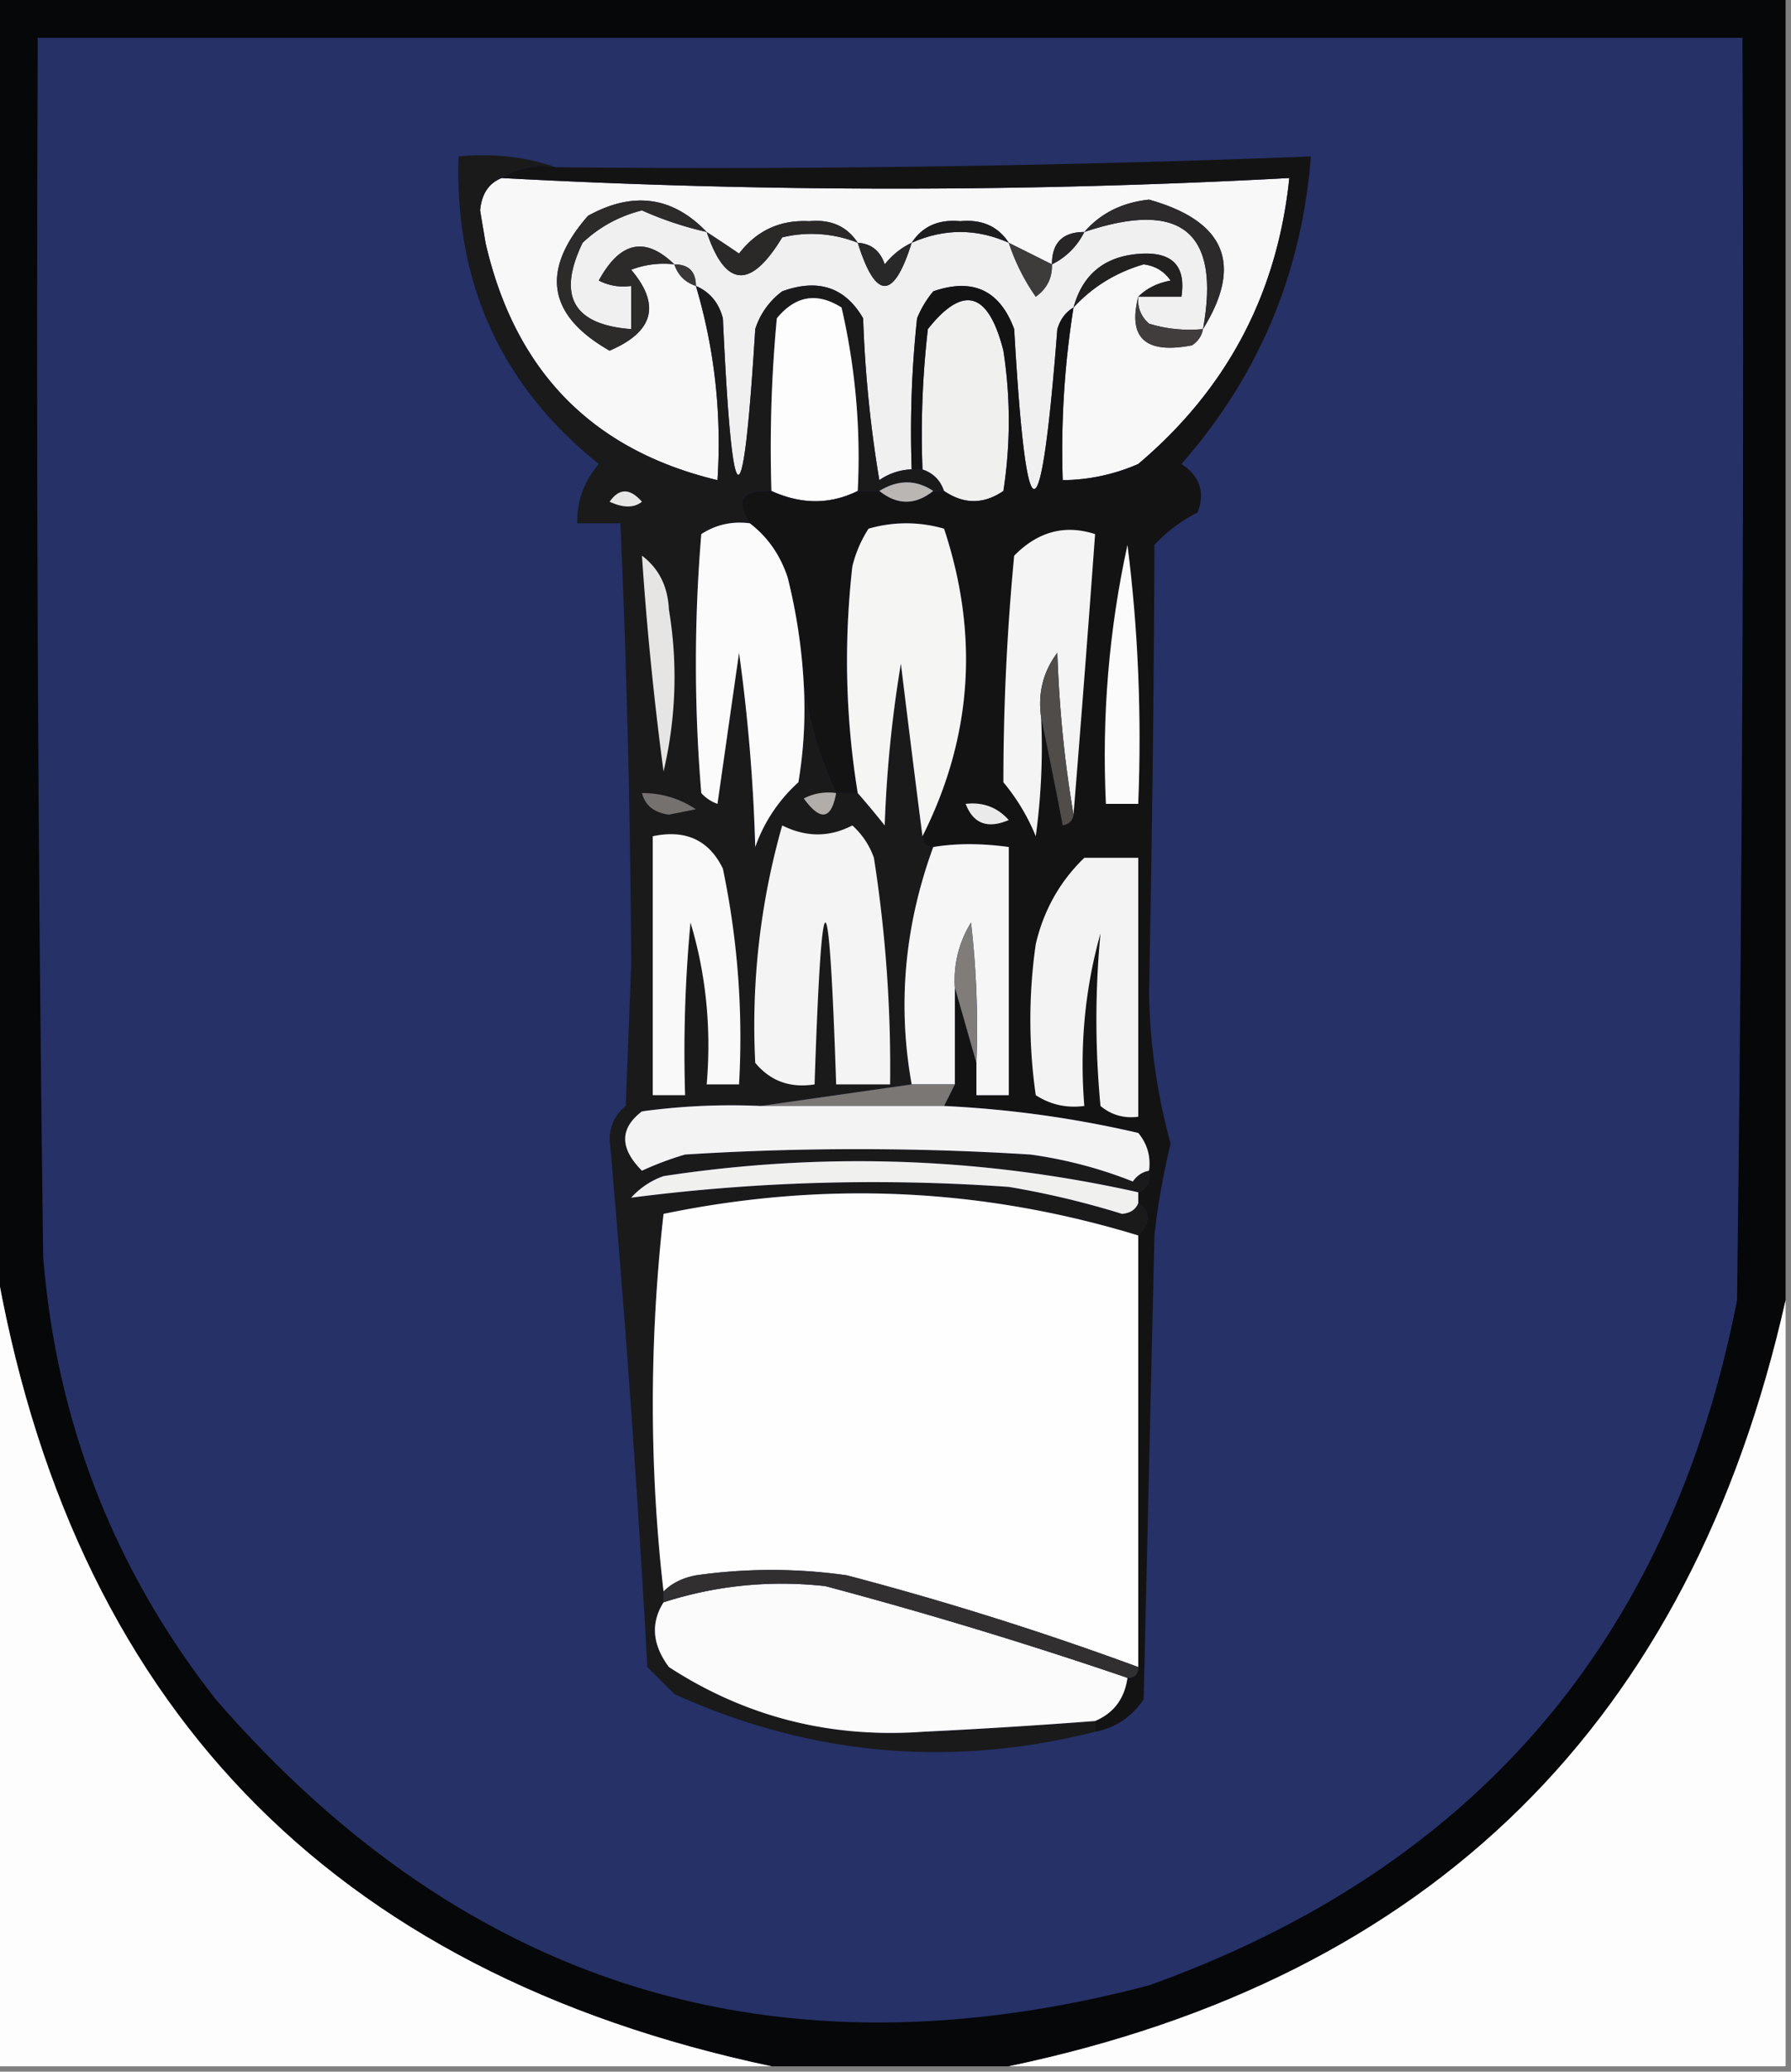 <svg xmlns="http://www.w3.org/2000/svg" width="166" height="192" style="shape-rendering:geometricPrecision;text-rendering:geometricPrecision;image-rendering:optimizeQuality;fill-rule:evenodd;clip-rule:evenodd"><rect width="100%" height="100%" fill="#808080" stroke="none"/><path style="opacity:1" fill="#060709" d="M-.5-.5h166v121c-8.793 39.127-32.793 62.794-72 71h-22c-41.033-8.698-65.033-33.698-72-75V-.5z"/><path style="opacity:1" fill="#253167" d="M3.5 3.5h158c.167 39.001 0 78.001-.5 117-6.161 31.499-24.328 52.666-54.5 63.5-34.464 9.065-63.297.231-86.5-26.5-9.428-12.021-14.76-25.688-16-41-.5-37.665-.667-75.332-.5-113z"/><path style="opacity:1" fill="#f9f8f8" d="M46.5 16.5a678.481 678.481 0 0 0 73 0c-1.106 10.711-5.772 19.545-14 26.5a17.758 17.758 0 0 1-7 1.5 84.022 84.022 0 0 1 1-16c1.762-1.917 3.929-3.25 6.5-4 1.059.13 1.892.63 2.5 1.5-1.237.232-2.237.732-3 1.5-.986 3.842.681 5.342 5 4.5.556-.383.889-.883 1-1.5 3.732-6.013 2.065-10.013-5-12-2.487.259-4.487 1.259-6 3-2 0-3 1-3 3l-4-2c-.992-1.526-2.492-2.193-4.5-2-2.008-.193-3.508.474-4.5 2-.958.453-1.792 1.12-2.5 2-.417-1.256-1.25-1.923-2.5-2-.992-1.526-2.492-2.193-4.5-2-2.693-.14-4.86.86-6.5 3a186.2 186.2 0 0 0-3-2c-3.165-3.303-6.832-3.803-11-1.5-4.42 5.058-3.753 9.225 2 12.5 4.089-1.748 4.755-4.248 2-7.5a8.434 8.434 0 0 1 4-.5c.333 1 1 1.667 2 2 1.733 5.846 2.4 11.846 2 18-11.608-2.777-18.775-10.11-21.5-22l-.5-3c.14-1.53.806-2.53 2-3z"/><path style="opacity:1" fill="#f1f0f0" d="M65.5 21.5c1.74 5.172 4.073 5.339 7 .5a11.596 11.596 0 0 1 7 .5c1.667 5.333 3.333 5.333 5 0 3-1.333 6-1.333 9 0a19.16 19.16 0 0 0 2.5 5c1.039-.744 1.539-1.744 1.5-3a6.541 6.541 0 0 0 3-3c8.975-3.01 12.642-.01 11 9a12.935 12.935 0 0 1-5-.5c-.752-.67-1.086-1.504-1-2.5h4c.423-2.743-.744-4.076-3.5-4-3.455.13-5.622 1.796-6.5 5-.722.418-1.222 1.084-1.5 2-1.534 19.768-2.868 19.768-4 0-1.334-3.604-3.834-4.771-7.5-3.5a9.468 9.468 0 0 0-1.5 2.5 98.433 98.433 0 0 0-.5 14 5.576 5.576 0 0 0-3 1 114.674 114.674 0 0 1-1.5-15c-1.666-2.879-4.166-3.712-7.5-2.5a6.975 6.975 0 0 0-2.5 3.5c-1.122 18.337-2.122 18.004-3-1-.377-1.442-1.21-2.442-2.5-3 0-1.333-.667-2-2-2-2.7-2.622-5.034-2.122-7 1.5.948.483 1.948.65 3 .5v4c-5.372-.406-6.872-3.073-4.5-8 1.552-1.466 3.386-2.466 5.5-3 1.95.872 3.95 1.539 6 2z"/><path style="opacity:1" fill="#2c2a2a" d="M111.5 30.5c1.642-9.01-2.025-12.01-11-9 1.513-1.741 3.513-2.741 6-3 7.065 1.987 8.732 5.987 5 12z"/><path style="opacity:1" fill="#1a1a1b" d="M51.5 15.5c-1.915-.284-3.581.049-5 1-1.194.47-1.86 1.47-2 3l.5 3c2.725 11.89 9.892 19.223 21.5 22 .4-6.154-.267-12.154-2-18 1.29.558 2.123 1.558 2.5 3 .878 19.004 1.878 19.337 3 1a6.975 6.975 0 0 1 2.5-3.5c3.334-1.212 5.834-.379 7.5 2.5.171 5.033.671 10.033 1.5 15a5.576 5.576 0 0 1 3-1h1c1 .333 1.667 1 2 2h-1c-1.6-1.062-3.266-1.062-5 0h-2a61.531 61.531 0 0 0-1.5-17c-2.267-1.435-4.267-1.102-6 1-.5 5.323-.666 10.656-.5 16-2.748-.098-3.414.902-2 3-1.644-.214-3.144.12-4.5 1-.667 8-.667 16 0 24 .414.457.914.79 1.5 1l2-14a164.18 164.18 0 0 1 1.5 18 14.582 14.582 0 0 1 4-6c.498-2.982.665-5.982.5-9a36.152 36.152 0 0 0 3 10h2c.815.93 1.648 1.93 2.5 3 .171-5.033.671-10.033 1.5-15 .667 5.485 1.334 10.819 2 16 0 .667.333 1 1 1-2.662 7.28-3.329 14.614-2 22l-14 2a60.93 60.93 0 0 0-11 .5c-2.075 1.581-2.075 3.415 0 5.5a28.907 28.907 0 0 1 4-1.5 256.122 256.122 0 0 1 32 0 40.703 40.703 0 0 1 9.5 2.5c.383-.556.883-.889 1.5-1 .172.992-.162 1.658-1 2-14.557-3.252-29.224-3.752-44-1.5a7.292 7.292 0 0 0-3 2c11.54-1.495 23.206-1.828 35-1a80.222 80.222 0 0 1 10.5 2.5c.765-.07 1.265-.403 1.5-1 1.125.848 1.125 1.848 0 3-14.467-4.415-29.134-5.082-44-2-1.324 11.827-1.324 23.493 0 35v1c-1.209 1.935-1.042 3.935.5 6 7.086 4.604 14.919 6.604 23.5 6a578.74 578.74 0 0 0 16-1v1c-13.418 3.375-26.418 2.208-39-3.5l-2.5-2.5a1522.554 1522.554 0 0 0-3.5-49c.056-1.237.556-2.237 1.5-3l.5-13c-.064-13.644-.397-27.31-1-41h-4c-.028-2.082.639-3.916 2-5.5-9.035-7.243-13.368-16.743-13-28.5 3.213-.31 6.213.023 9 1z"/><path style="opacity:1" fill="#1e1d1d" d="M93.5 22.5c-3-1.333-6-1.333-9 0 .992-1.526 2.492-2.193 4.5-2 2.008-.193 3.508.474 4.5 2z"/><path style="opacity:1" fill="#2a2928" d="M79.5 22.5a11.596 11.596 0 0 0-7-.5c-2.927 4.839-5.26 4.672-7-.5a186.2 186.2 0 0 1 3 2c1.64-2.14 3.807-3.14 6.5-3 2.008-.193 3.508.474 4.5 2z"/><path style="opacity:1" fill="#272525" d="M100.5 21.5a6.541 6.541 0 0 1-3 3c0-2 1-3 3-3z"/><path style="opacity:1" fill="#3a3736" d="M62.5 24.5c1.333 0 2 .667 2 2-1-.333-1.667-1-2-2z"/><path style="opacity:1" fill="#3e3c3b" d="m93.5 22.5 4 2c.039 1.256-.461 2.256-1.5 3a19.16 19.16 0 0 1-2.5-5z"/><path style="opacity:1" fill="#282829" d="M79.5 22.5c1.25.077 2.083.744 2.5 2 .708-.88 1.542-1.547 2.5-2-1.667 5.333-3.333 5.333-5 0z"/><path style="opacity:1" fill="#222120" d="M105.5 27.5c.763-.768 1.763-1.268 3-1.5-.608-.87-1.441-1.37-2.5-1.5-2.571.75-4.738 2.083-6.5 4 .878-3.204 3.045-4.87 6.5-5 2.756-.076 3.923 1.257 3.5 4h-4z"/><path style="opacity:1" fill="#fdfdfd" d="M79.5 45.5c-2.561 1.267-5.228 1.267-8 0-.166-5.344 0-10.677.5-16 1.733-2.102 3.733-2.435 6-1a61.531 61.531 0 0 1 1.5 17z"/><path style="opacity:1" fill="#f0f0ef" d="M87.5 45.5c-.333-1-1-1.667-2-2-.166-4.346.001-8.68.5-13 3.278-4.14 5.612-3.473 7 2a42.498 42.498 0 0 1 0 13c-1.828 1.252-3.661 1.252-5.5 0z"/><path style="opacity:1" fill="#141314" d="M101.5 160.5v-1c1.729-.736 2.729-2.07 3-4 .667 0 1-.333 1-1v-40c1.125-1.152 1.125-2.152 0-3v-1c.838-.342 1.172-1.008 1-2 .17-1.322-.163-2.489-1-3.5a100.53 100.53 0 0 0-18-2.5l1-2v-9l2 7v3h3v-23c-2.54-.35-4.874-.35-7 0-.667 0-1-.333-1-1 4.602-9.135 5.268-18.635 2-28.5a12.5 12.5 0 0 0-7 0 11.362 11.362 0 0 0-1.5 3.5c-.794 7.08-.628 14.08.5 21h-2a36.152 36.152 0 0 1-3-10 52.078 52.078 0 0 0-1.5-10c-.697-2.084-1.864-3.751-3.5-5-1.414-2.098-.748-3.098 2-3 2.772 1.267 5.439 1.267 8 0h2c1.667 1.333 3.333 1.333 5 0h1c1.839 1.252 3.672 1.252 5.5 0a42.498 42.498 0 0 0 0-13c-1.388-5.473-3.722-6.14-7-2a84.938 84.938 0 0 0-.5 13h-1c-.166-4.678 0-9.345.5-14a9.468 9.468 0 0 1 1.5-2.5c3.666-1.271 6.166-.104 7.5 3.5 1.132 19.768 2.466 19.768 4 0 .278-.916.778-1.582 1.5-2a84.022 84.022 0 0 0-1 16 17.758 17.758 0 0 0 7-1.5c8.228-6.955 12.894-15.789 14-26.5a678.481 678.481 0 0 1-73 0c1.419-.951 3.085-1.284 5-1 23.348.235 46.68-.099 70-1-.846 10.855-4.846 20.355-12 28.5 1.711 1.133 2.211 2.633 1.5 4.5a13.908 13.908 0 0 0-4 3 2586.813 2586.813 0 0 1-.5 41.5 56.415 56.415 0 0 0 2 14 65.81 65.81 0 0 0-1.5 8.5l-1 43c-1.129 1.641-2.629 2.641-4.5 3z"/><path style="opacity:1" fill="#2d2b2a" d="M65.5 21.5a31.697 31.697 0 0 1-6-2c-2.114.534-3.948 1.534-5.5 3-2.372 4.927-.872 7.594 4.5 8v-4a4.932 4.932 0 0 1-3-.5c1.966-3.622 4.3-4.122 7-1.5a8.434 8.434 0 0 0-4 .5c2.755 3.252 2.089 5.752-2 7.5-5.753-3.275-6.42-7.442-2-12.5 4.168-2.303 7.835-1.803 11 1.5z"/><path style="opacity:1" fill="#403d3c" d="M105.5 27.5c-.086.996.248 1.83 1 2.5 1.634.494 3.301.66 5 .5-.111.617-.444 1.117-1 1.5-4.319.842-5.986-.658-5-4.5z"/><path style="opacity:1" fill="#e7e7e6" d="M56.5 46.5c.886-1.276 1.886-1.276 3 0-.733.587-1.733.587-3 0z"/><path style="opacity:1" fill="#b9b6b4" d="M86.5 45.5c-1.667 1.333-3.333 1.333-5 0 1.734-1.062 3.4-1.062 5 0z"/><path style="opacity:1" fill="#fbfbfb" d="M69.5 48.5c1.636 1.249 2.803 2.916 3.5 5a52.078 52.078 0 0 1 1.5 10 40.936 40.936 0 0 1-.5 9 14.582 14.582 0 0 0-4 6 164.18 164.18 0 0 0-1.5-18l-2 14a3.646 3.646 0 0 1-1.5-1c-.667-8-.667-16 0-24 1.356-.88 2.856-1.214 4.5-1z"/><path style="opacity:1" fill="#f5f5f4" d="M85.5 77.5a2316.292 2316.292 0 0 1-2-16 114.674 114.674 0 0 0-1.5 15 81.718 81.718 0 0 0-2.5-3c-1.128-6.92-1.294-13.92-.5-21 .31-1.266.81-2.433 1.5-3.5a12.5 12.5 0 0 1 7 0c3.268 9.865 2.602 19.365-2 28.5z"/><path style="opacity:1" fill="#f5f4f4" d="M99.5 75.5c-.826-4.817-1.326-9.817-1.5-15-1.319 1.75-1.819 3.75-1.5 6a60.94 60.94 0 0 1-.5 11 18.941 18.941 0 0 0-3-5c-.001-6.99.332-13.99 1-21 2.203-2.241 4.703-2.908 7.5-2a3121.61 3121.61 0 0 1-2 26z"/><path style="opacity:1" fill="#fbfbfb" d="M104.5 50.5c.992 7.816 1.326 15.816 1 24h-3c-.385-8.142.282-16.142 2-24z"/><path style="opacity:1" fill="#e6e5e4" d="M59.5 51.5c1.567 1.18 2.4 2.847 2.5 5a38.06 38.06 0 0 1-.5 15 304.248 304.248 0 0 1-2-20z"/><path style="opacity:1" fill="#4f4c4a" d="M99.5 75.5c-.06.543-.393.876-1 1a625.46 625.46 0 0 0-2-10c-.319-2.25.181-4.25 1.5-6 .174 5.183.674 10.183 1.5 15z"/><path style="opacity:1" fill="#74716f" d="M59.5 73.5c1.808-.009 3.475.491 5 1.5l-2.5.5c-1.376-.184-2.209-.85-2.5-2z"/><path style="opacity:1" fill="#b0adab" d="M77.5 73.5c-.447 2.473-1.447 2.64-3 .5a4.932 4.932 0 0 1 3-.5z"/><path style="opacity:1" fill="#ebeaea" d="M89.5 74.5c1.603-.188 2.937.312 4 1.5-1.963.844-3.296.344-4-1.5z"/><path style="opacity:1" fill="#f5f4f4" d="M72.5 76.5c2.213 1.105 4.38 1.105 6.5 0a7.291 7.291 0 0 1 2 3 125.843 125.843 0 0 1 1.5 21h-5c-.667-20-1.333-20-2 0-2.266.359-4.1-.308-5.5-2a67.717 67.717 0 0 1 2.5-22z"/><path style="opacity:1" fill="#f9f9f9" d="M60.5 77.5c3.047-.645 5.213.355 6.5 3a76.368 76.368 0 0 1 1.5 20h-3c.442-5.191-.058-10.191-1.5-15-.5 5.323-.666 10.656-.5 16h-3v-24z"/><path style="opacity:1" fill="#f7f6f6" d="M90.5 98.5a84.938 84.938 0 0 0-.5-13 10.1 10.1 0 0 0-1.5 6v9h-4c-1.329-7.386-.662-14.72 2-22 2.126-.35 4.46-.35 7 0v23h-3v-3z"/><path style="opacity:1" fill="#f4f3f3" d="M100.5 79.5h5v24c-1.322.17-2.489-.163-3.5-1a84.676 84.676 0 0 1 0-16c-1.446 5.145-1.946 10.479-1.5 16-1.644.214-3.144-.12-4.5-1a49.248 49.248 0 0 1 0-14c.738-3.148 2.238-5.815 4.5-8z"/><path style="opacity:1" fill="#807c79" d="m90.5 98.5-2-7a10.1 10.1 0 0 1 1.5-6c.499 4.32.666 8.654.5 13z"/><path style="opacity:1" fill="#7b7774" d="M84.5 100.5h4l-1 2h-17l14-2z"/><path style="opacity:1" fill="#f4f3f3" d="M70.5 102.5h17a100.53 100.53 0 0 1 18 2.5c.837 1.011 1.17 2.178 1 3.5-.617.111-1.117.444-1.5 1a40.703 40.703 0 0 0-9.5-2.5 256.122 256.122 0 0 0-32 0 28.907 28.907 0 0 0-4 1.5c-2.075-2.085-2.075-3.919 0-5.5a60.93 60.93 0 0 1 11-.5z"/><path style="opacity:1" fill="#f0f0ef" d="M105.5 110.5v1c-.235.597-.735.93-1.5 1a80.222 80.222 0 0 0-10.5-2.5c-11.794-.828-23.46-.495-35 1a7.292 7.292 0 0 1 3-2c14.776-2.252 29.443-1.752 44 1.5z"/><path style="opacity:1" fill="#fefefe" d="M105.5 114.5v40a295.172 295.172 0 0 0-27-8.5 49.226 49.226 0 0 0-14 0c-1.237.232-2.237.732-3 1.5-1.324-11.507-1.324-23.173 0-35 14.866-3.082 29.533-2.415 44 2z"/><path style="opacity:1" fill="#fdfdfd" d="M-.5 116.5c6.967 41.302 30.967 66.302 72 75h-72v-75zM165.5 120.5v71h-72c39.207-8.206 63.207-31.873 72-71z"/><path style="opacity:1" fill="#fbfbfb" d="M104.5 155.5c-.271 1.93-1.271 3.264-3 4a578.74 578.74 0 0 1-16 1c-8.581.604-16.414-1.396-23.5-6-1.542-2.065-1.709-4.065-.5-6 4.868-1.566 9.868-2.066 15-1.5a428.231 428.231 0 0 1 28 8.5z"/><path style="opacity:1" fill="#312f2f" d="M105.5 154.5c0 .667-.333 1-1 1a428.231 428.231 0 0 0-28-8.5c-5.132-.566-10.132-.066-15 1.5v-1c.763-.768 1.763-1.268 3-1.5a49.226 49.226 0 0 1 14 0 295.172 295.172 0 0 1 27 8.5z"/></svg>
